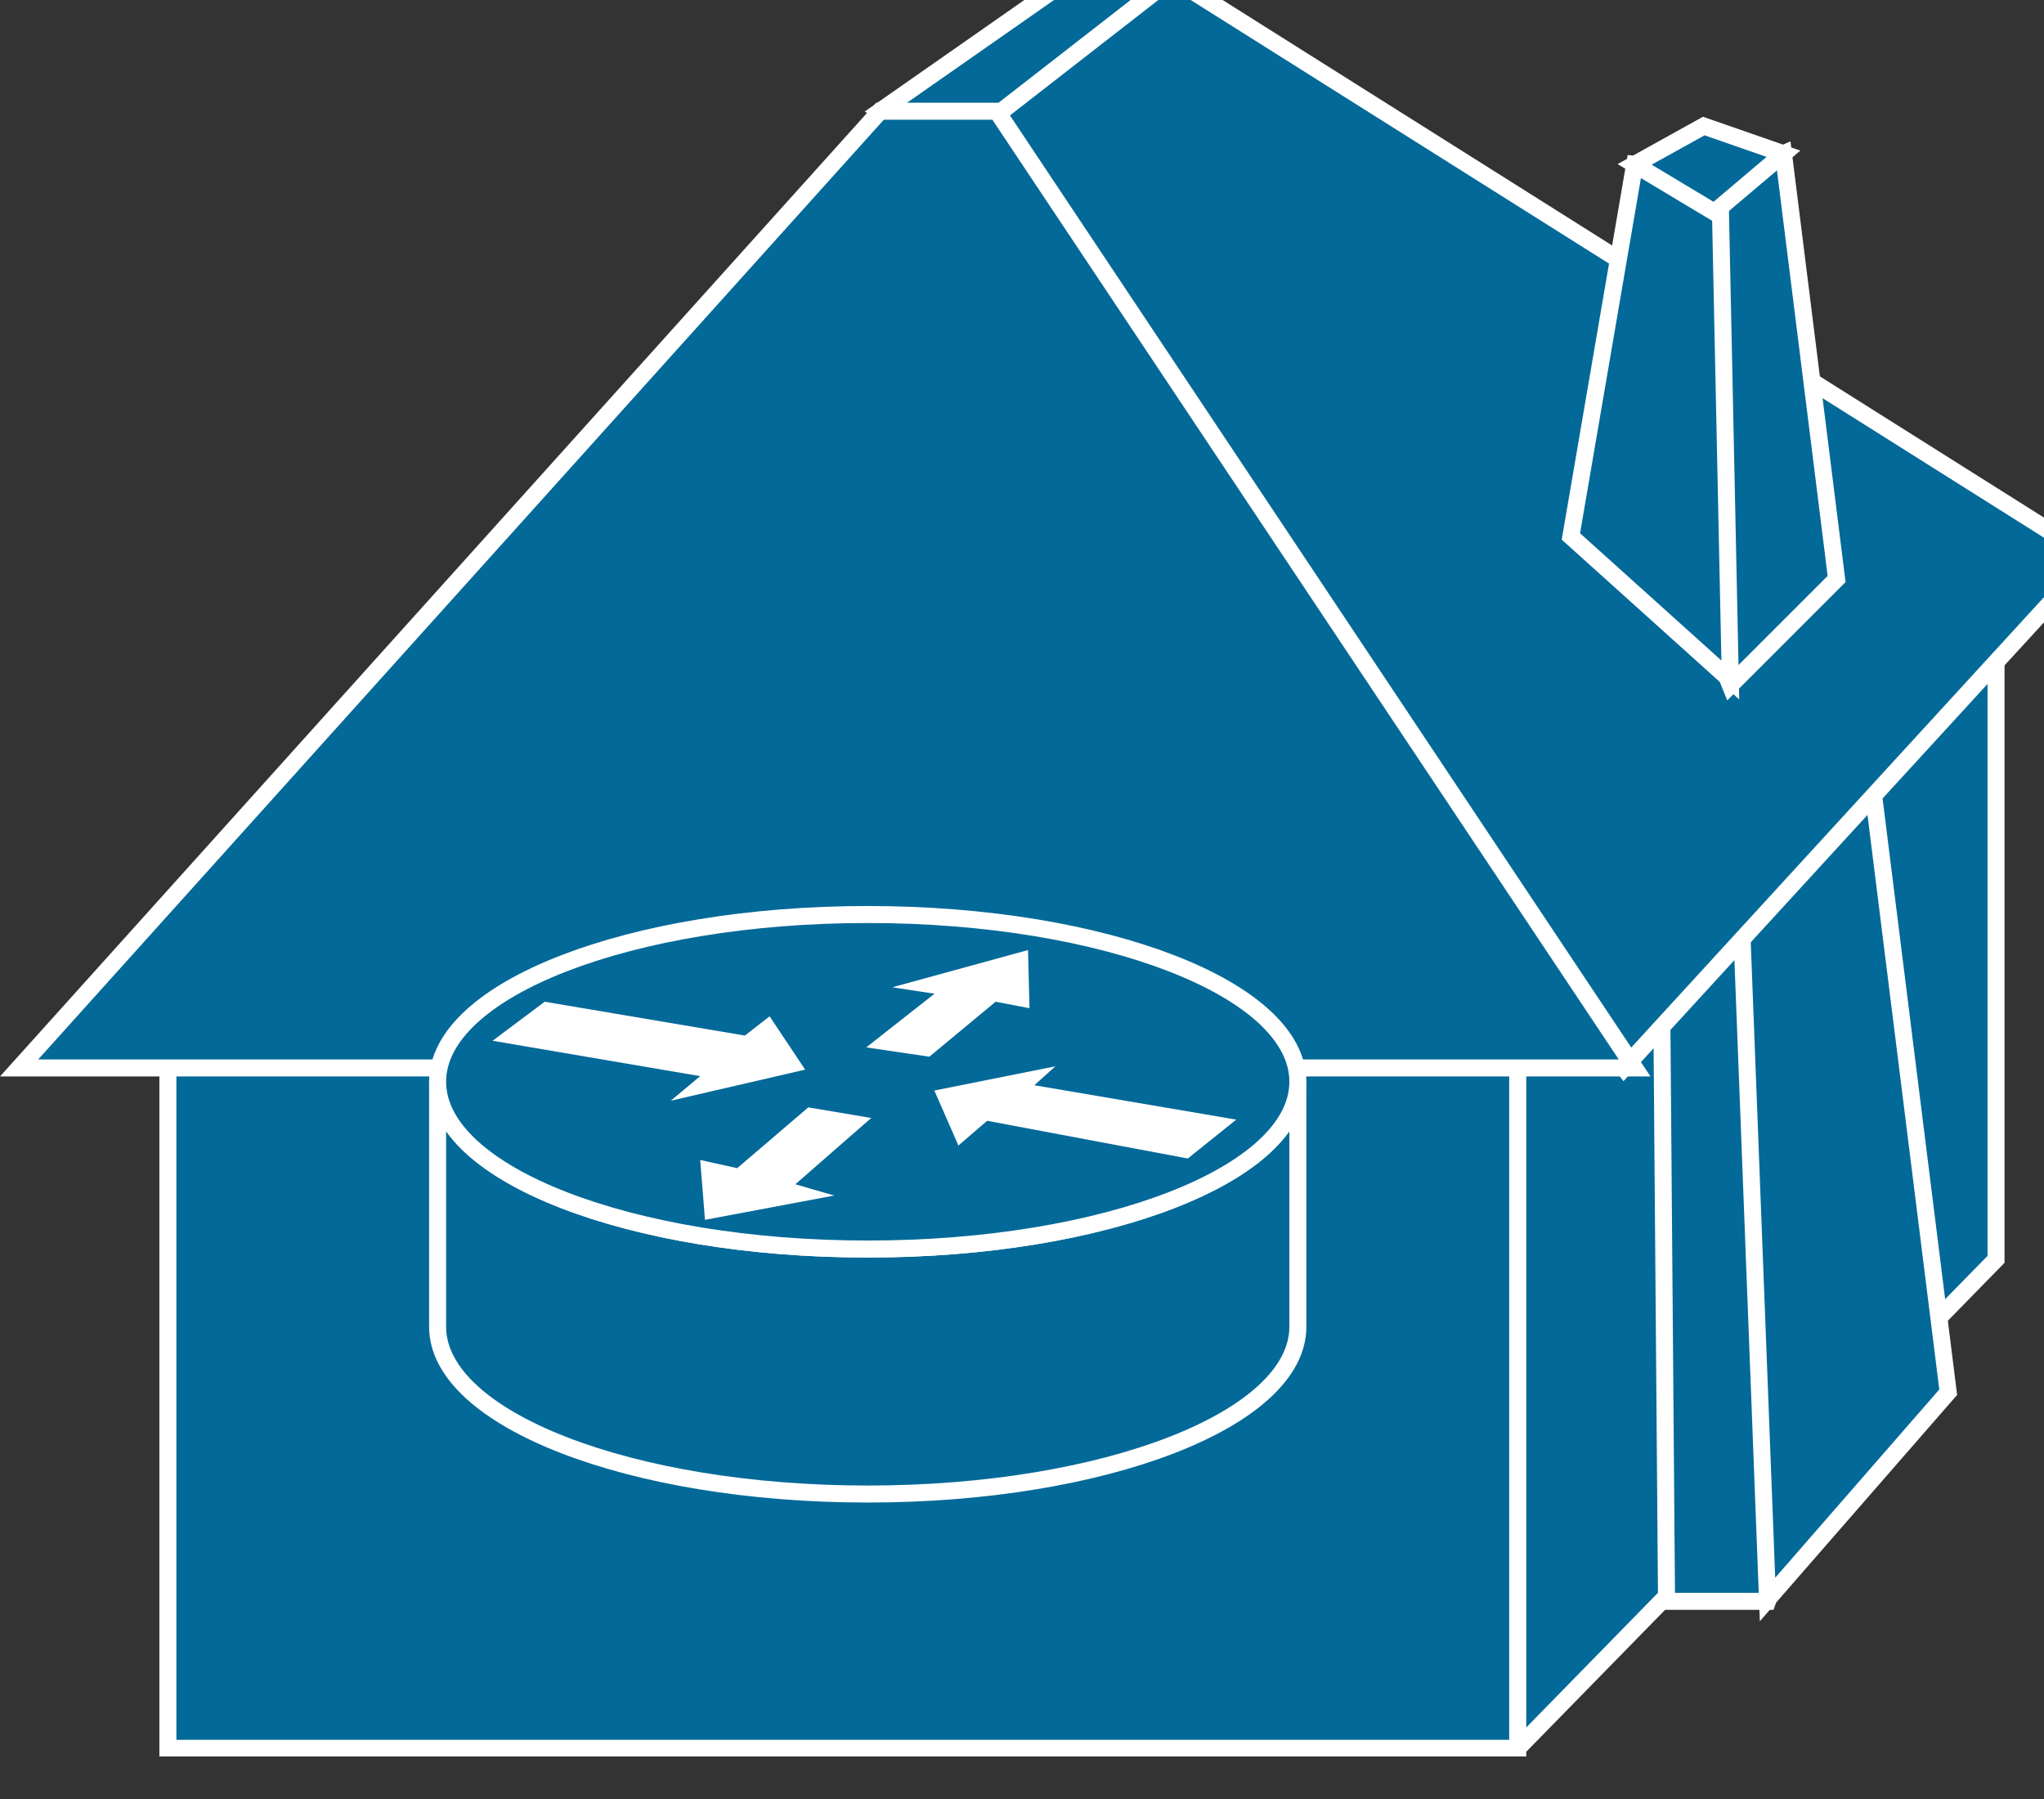 <svg xmlns="http://www.w3.org/2000/svg" viewBox="0 0 62.5 55" height="55" width="62.5"><rect x="0" y="0" width="62.5" height="55" fill="#333333" stroke="none"/><defs><clipPath id="a"><path d="M0 10v421h495V10H0z"/></clipPath></defs><g clip-path="url(#a)" transform="matrix(.13 0 0 -.13 0 55)"><path d="M206.988 396.918l45 31.441h25l-2.5-23.941-32.5-30-35 22.5" fill="#036998"/><path d="M206.988 396.918l45 31.441h25l-2.5-23.941-32.5-30-35 22.5z" fill="none" stroke="#fff" stroke-width="4"/><path d="M39.488 11.918h317.5v172.5h-317.5v-172.5z" fill="#036998"/><path d="M39.488 11.918h317.5v172.5h-317.5v-172.5z" fill="none" stroke="#fff" stroke-width="4"/><path d="M356.988 184.418l112.5 107.5v-165l-112.5-115v172.5" fill="#036998"/><path d="M356.988 184.418l112.5 107.5v-165l-112.5-115v172.5z" fill="none" stroke="#fff" stroke-width="4"/><path d="M415.738 46.488h-23.75l-1.25 155.43 18.75 7.5 11.25-10 2.5-131.25-7.5-21.68" fill="#036998"/><path d="M415.738 46.488h-23.75l-1.25 155.43 18.75 7.5 11.25-10 2.5-131.25-7.5-21.68z" fill="none" stroke="#fff" stroke-width="4"/><path d="M409.488 209.418l6.25-162.5 42.5 48.75-18.75 150-30-36.25" fill="#036998"/><path d="M409.488 209.418l6.25-162.5 42.5 48.75-18.75 150-30-36.25z" fill="none" stroke="#fff" stroke-width="4"/><path d="M381.988 171.918l-162.5 212.5 56.25 43.75 216.25-136.25-110-120" fill="#036998"/><path d="M381.988 171.918l-162.5 212.5 56.25 43.75 216.25-136.25-110-120z" fill="none" stroke="#fff" stroke-width="4"/><path d="M406.988 261.918l25 25-12.5 100-22.5-10v-90l10-25" fill="#036998"/><path d="M406.988 261.918l25 25-12.5 100-22.5-10v-90l10-25z" fill="none" stroke="#fff" stroke-width="4"/><path d="M369.488 296.918l37.5-33.75-2.5 118.75-20 2.5-15-87.5" fill="#036998"/><path d="M369.488 296.918l37.5-33.75-2.5 118.75-20 2.5-15-87.5z" fill="none" stroke="#fff" stroke-width="4"/><path d="M384.488 384.418l18.75-11.25 16.25 13.75-18.75 6.52-16.25-9.02" fill="#036998"/><path d="M384.488 384.418l18.75-11.25 16.25 13.75-18.75 6.52-16.25-9.02z" fill="none" stroke="#fff" stroke-width="4"/><path d="M234.488 396.918l150-225h-380l202.5 225h27.5" fill="#036998"/><path d="M234.488 396.918l150-225h-380l202.5 225h27.5z" fill="none" stroke="#fff" stroke-width="4"/><path d="M305.27 168.68c0-21.723-45.309-39.344-101.168-39.344-55.864 0-101.172 17.621-101.172 39.344v-57.621c0-21.723 45.308-39.34 101.172-39.34 55.859 0 101.168 17.617 101.168 39.34v57.621" fill="#036998"/><path d="M305.27 168.68c0-21.723-45.309-39.344-101.168-39.344-55.864 0-101.172 17.621-101.172 39.344v-57.621c0-21.723 45.308-39.34 101.172-39.34 55.859 0 101.168 17.617 101.168 39.34v57.621z" fill="none" stroke="#fff" stroke-width="4"/><path d="M204.102 129.336c55.859 0 101.168 17.621 101.168 39.344 0 21.75-45.309 39.328-101.168 39.328-55.864 0-101.172-17.578-101.172-39.328 0-21.723 45.308-39.344 101.172-39.344" fill="#036998"/><path d="M204.102 129.336c55.859 0 101.168 17.621 101.168 39.344 0 21.75-45.309 39.328-101.168 39.328-55.864 0-101.172-17.578-101.172-39.328 0-21.723 45.308-39.344 101.172-39.344z" fill="none" stroke="#fff" stroke-width="4"/><path d="M181.02 184.066l8.359-12.539-31.609-7.308 6.921 5.777-48.832 8.32 12.262 9.18 47.078-7.957 5.821 4.527M225.43 153.68l-5.66 12.929 28.468 5.7-4.957-4.45 47.5-8.089-11.402-9.141-47.188 8.867-6.761-5.816M209.879 190.898l31.922 8.75.347-13.671-7.968 1.519-15.59-12.93-14.84 2.192 16.051 12.621-9.922 1.519M196.211 141.918l-30.391-5.711-1.129 14.07 8.707-1.918 16.723 14.297 14.801-2.5-17.852-15.59 9.141-2.648" fill="#fff"/></g></svg>
